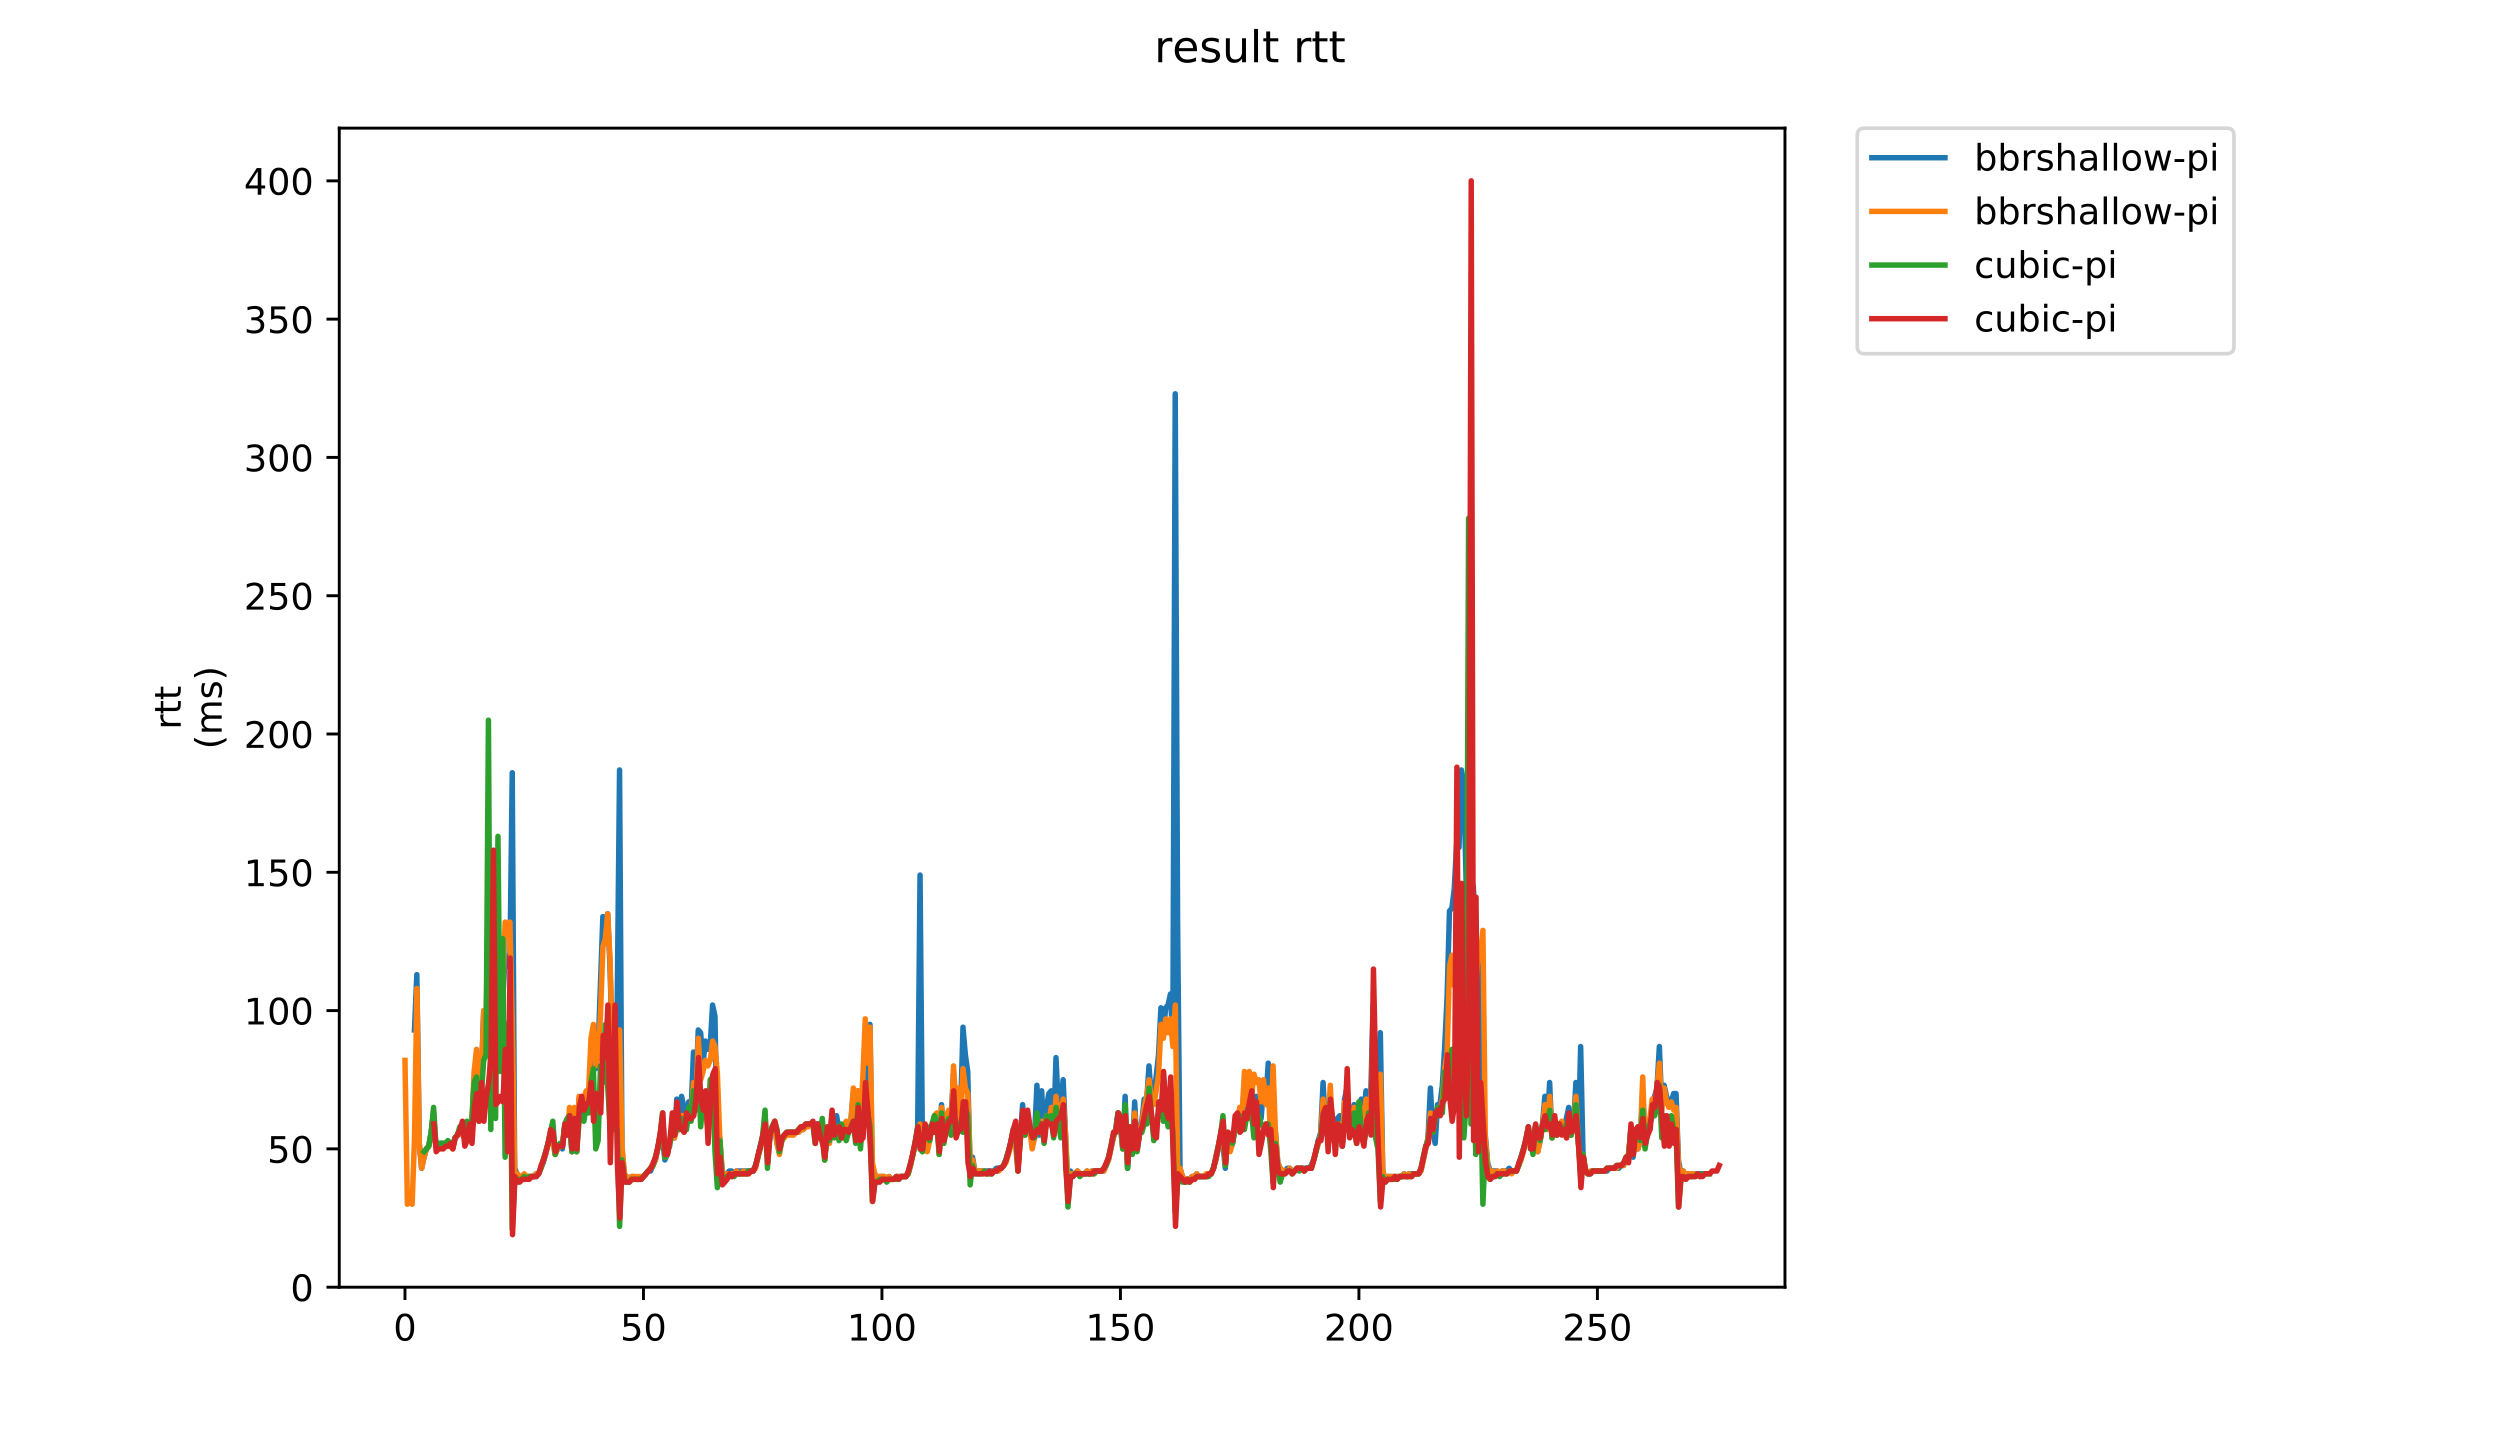 <?xml version="1.0" encoding="utf-8" standalone="no"?>
<!DOCTYPE svg PUBLIC "-//W3C//DTD SVG 1.1//EN"
  "http://www.w3.org/Graphics/SVG/1.1/DTD/svg11.dtd">
<!-- Created with matplotlib (https://matplotlib.org/) -->
<svg height="396pt" version="1.1" viewBox="0 0 684 396" width="684pt" xmlns="http://www.w3.org/2000/svg" xmlns:xlink="http://www.w3.org/1999/xlink">
 <defs>
  <style type="text/css">
*{stroke-linecap:butt;stroke-linejoin:round;}
  </style>
 </defs>
 <g id="figure_1">
  <g id="patch_1">
   <path d="M 0 396 
L 684 396 
L 684 0 
L 0 0 
z
" style="fill:#ffffff;"/>
  </g>
  <g id="axes_1">
   <g id="patch_2">
    <path d="M 92.824 352.174 
L 488.365 352.174 
L 488.365 35.062 
L 92.824 35.062 
z
" style="fill:#ffffff;"/>
   </g>
   <g id="matplotlib.axis_1">
    <g id="xtick_1">
     <g id="line2d_1">
      <defs>
       <path d="M 0 0 
L 0 3.5 
" id="m6cfe38b7fd" style="stroke:#000000;stroke-width:0.8;"/>
      </defs>
      <g>
       <use style="stroke:#000000;stroke-width:0.8;" x="110.802" xlink:href="#m6cfe38b7fd" y="352.174"/>
      </g>
     </g>
     <g id="text_1">
      <!-- 0 -->
      <defs>
       <path d="M 31.781 66.406 
Q 24.172 66.406 20.328 58.906 
Q 16.5 51.422 16.5 36.375 
Q 16.5 21.391 20.328 13.891 
Q 24.172 6.391 31.781 6.391 
Q 39.453 6.391 43.281 13.891 
Q 47.125 21.391 47.125 36.375 
Q 47.125 51.422 43.281 58.906 
Q 39.453 66.406 31.781 66.406 
z
M 31.781 74.219 
Q 44.047 74.219 50.516 64.516 
Q 56.984 54.828 56.984 36.375 
Q 56.984 17.969 50.516 8.266 
Q 44.047 -1.422 31.781 -1.422 
Q 19.531 -1.422 13.062 8.266 
Q 6.594 17.969 6.594 36.375 
Q 6.594 54.828 13.062 64.516 
Q 19.531 74.219 31.781 74.219 
z
" id="DejaVuSans-48"/>
      </defs>
      <g transform="translate(107.621 366.773)scale(0.1 -0.1)">
       <use xlink:href="#DejaVuSans-48"/>
      </g>
     </g>
    </g>
    <g id="xtick_2">
     <g id="line2d_2">
      <g>
       <use style="stroke:#000000;stroke-width:0.8;" x="176.051" xlink:href="#m6cfe38b7fd" y="352.174"/>
      </g>
     </g>
     <g id="text_2">
      <!-- 50 -->
      <defs>
       <path d="M 10.797 72.906 
L 49.516 72.906 
L 49.516 64.594 
L 19.828 64.594 
L 19.828 46.734 
Q 21.969 47.469 24.109 47.828 
Q 26.266 48.188 28.422 48.188 
Q 40.625 48.188 47.75 41.5 
Q 54.891 34.812 54.891 23.391 
Q 54.891 11.625 47.562 5.094 
Q 40.234 -1.422 26.906 -1.422 
Q 22.312 -1.422 17.547 -0.641 
Q 12.797 0.141 7.719 1.703 
L 7.719 11.625 
Q 12.109 9.234 16.797 8.062 
Q 21.484 6.891 26.703 6.891 
Q 35.156 6.891 40.078 11.328 
Q 45.016 15.766 45.016 23.391 
Q 45.016 31 40.078 35.438 
Q 35.156 39.891 26.703 39.891 
Q 22.75 39.891 18.812 39.016 
Q 14.891 38.141 10.797 36.281 
z
" id="DejaVuSans-53"/>
      </defs>
      <g transform="translate(169.688 366.773)scale(0.1 -0.1)">
       <use xlink:href="#DejaVuSans-53"/>
       <use x="63.623" xlink:href="#DejaVuSans-48"/>
      </g>
     </g>
    </g>
    <g id="xtick_3">
     <g id="line2d_3">
      <g>
       <use style="stroke:#000000;stroke-width:0.8;" x="241.3" xlink:href="#m6cfe38b7fd" y="352.174"/>
      </g>
     </g>
     <g id="text_3">
      <!-- 100 -->
      <defs>
       <path d="M 12.406 8.297 
L 28.516 8.297 
L 28.516 63.922 
L 10.984 60.406 
L 10.984 69.391 
L 28.422 72.906 
L 38.281 72.906 
L 38.281 8.297 
L 54.391 8.297 
L 54.391 0 
L 12.406 0 
z
" id="DejaVuSans-49"/>
      </defs>
      <g transform="translate(231.756 366.773)scale(0.1 -0.1)">
       <use xlink:href="#DejaVuSans-49"/>
       <use x="63.623" xlink:href="#DejaVuSans-48"/>
       <use x="127.246" xlink:href="#DejaVuSans-48"/>
      </g>
     </g>
    </g>
    <g id="xtick_4">
     <g id="line2d_4">
      <g>
       <use style="stroke:#000000;stroke-width:0.8;" x="306.549" xlink:href="#m6cfe38b7fd" y="352.174"/>
      </g>
     </g>
     <g id="text_4">
      <!-- 150 -->
      <g transform="translate(297.006 366.773)scale(0.1 -0.1)">
       <use xlink:href="#DejaVuSans-49"/>
       <use x="63.623" xlink:href="#DejaVuSans-53"/>
       <use x="127.246" xlink:href="#DejaVuSans-48"/>
      </g>
     </g>
    </g>
    <g id="xtick_5">
     <g id="line2d_5">
      <g>
       <use style="stroke:#000000;stroke-width:0.8;" x="371.799" xlink:href="#m6cfe38b7fd" y="352.174"/>
      </g>
     </g>
     <g id="text_5">
      <!-- 200 -->
      <defs>
       <path d="M 19.188 8.297 
L 53.609 8.297 
L 53.609 0 
L 7.328 0 
L 7.328 8.297 
Q 12.938 14.109 22.625 23.891 
Q 32.328 33.688 34.812 36.531 
Q 39.547 41.844 41.422 45.531 
Q 43.312 49.219 43.312 52.781 
Q 43.312 58.594 39.234 62.25 
Q 35.156 65.922 28.609 65.922 
Q 23.969 65.922 18.812 64.312 
Q 13.672 62.703 7.812 59.422 
L 7.812 69.391 
Q 13.766 71.781 18.938 73 
Q 24.125 74.219 28.422 74.219 
Q 39.75 74.219 46.484 68.547 
Q 53.219 62.891 53.219 53.422 
Q 53.219 48.922 51.531 44.891 
Q 49.859 40.875 45.406 35.406 
Q 44.188 33.984 37.641 27.219 
Q 31.109 20.453 19.188 8.297 
z
" id="DejaVuSans-50"/>
      </defs>
      <g transform="translate(362.255 366.773)scale(0.1 -0.1)">
       <use xlink:href="#DejaVuSans-50"/>
       <use x="63.623" xlink:href="#DejaVuSans-48"/>
       <use x="127.246" xlink:href="#DejaVuSans-48"/>
      </g>
     </g>
    </g>
    <g id="xtick_6">
     <g id="line2d_6">
      <g>
       <use style="stroke:#000000;stroke-width:0.8;" x="437.048" xlink:href="#m6cfe38b7fd" y="352.174"/>
      </g>
     </g>
     <g id="text_6">
      <!-- 250 -->
      <g transform="translate(427.504 366.773)scale(0.1 -0.1)">
       <use xlink:href="#DejaVuSans-50"/>
       <use x="63.623" xlink:href="#DejaVuSans-53"/>
       <use x="127.246" xlink:href="#DejaVuSans-48"/>
      </g>
     </g>
    </g>
   </g>
   <g id="matplotlib.axis_2">
    <g id="ytick_1">
     <g id="line2d_7">
      <defs>
       <path d="M 0 0 
L -3.5 0 
" id="mfff3a99b67" style="stroke:#000000;stroke-width:0.8;"/>
      </defs>
      <g>
       <use style="stroke:#000000;stroke-width:0.8;" x="92.824" xlink:href="#mfff3a99b67" y="352.174"/>
      </g>
     </g>
     <g id="text_7">
      <!-- 0 -->
      <g transform="translate(79.461 355.973)scale(0.1 -0.1)">
       <use xlink:href="#DejaVuSans-48"/>
      </g>
     </g>
    </g>
    <g id="ytick_2">
     <g id="line2d_8">
      <g>
       <use style="stroke:#000000;stroke-width:0.8;" x="92.824" xlink:href="#mfff3a99b67" y="314.337"/>
      </g>
     </g>
     <g id="text_8">
      <!-- 50 -->
      <g transform="translate(73.099 318.136)scale(0.1 -0.1)">
       <use xlink:href="#DejaVuSans-53"/>
       <use x="63.623" xlink:href="#DejaVuSans-48"/>
      </g>
     </g>
    </g>
    <g id="ytick_3">
     <g id="line2d_9">
      <g>
       <use style="stroke:#000000;stroke-width:0.8;" x="92.824" xlink:href="#mfff3a99b67" y="276.5"/>
      </g>
     </g>
     <g id="text_9">
      <!-- 100 -->
      <g transform="translate(66.736 280.299)scale(0.1 -0.1)">
       <use xlink:href="#DejaVuSans-49"/>
       <use x="63.623" xlink:href="#DejaVuSans-48"/>
       <use x="127.246" xlink:href="#DejaVuSans-48"/>
      </g>
     </g>
    </g>
    <g id="ytick_4">
     <g id="line2d_10">
      <g>
       <use style="stroke:#000000;stroke-width:0.8;" x="92.824" xlink:href="#mfff3a99b67" y="238.663"/>
      </g>
     </g>
     <g id="text_10">
      <!-- 150 -->
      <g transform="translate(66.736 242.462)scale(0.1 -0.1)">
       <use xlink:href="#DejaVuSans-49"/>
       <use x="63.623" xlink:href="#DejaVuSans-53"/>
       <use x="127.246" xlink:href="#DejaVuSans-48"/>
      </g>
     </g>
    </g>
    <g id="ytick_5">
     <g id="line2d_11">
      <g>
       <use style="stroke:#000000;stroke-width:0.8;" x="92.824" xlink:href="#mfff3a99b67" y="200.826"/>
      </g>
     </g>
     <g id="text_11">
      <!-- 200 -->
      <g transform="translate(66.736 204.625)scale(0.1 -0.1)">
       <use xlink:href="#DejaVuSans-50"/>
       <use x="63.623" xlink:href="#DejaVuSans-48"/>
       <use x="127.246" xlink:href="#DejaVuSans-48"/>
      </g>
     </g>
    </g>
    <g id="ytick_6">
     <g id="line2d_12">
      <g>
       <use style="stroke:#000000;stroke-width:0.8;" x="92.824" xlink:href="#mfff3a99b67" y="162.989"/>
      </g>
     </g>
     <g id="text_12">
      <!-- 250 -->
      <g transform="translate(66.736 166.789)scale(0.1 -0.1)">
       <use xlink:href="#DejaVuSans-50"/>
       <use x="63.623" xlink:href="#DejaVuSans-53"/>
       <use x="127.246" xlink:href="#DejaVuSans-48"/>
      </g>
     </g>
    </g>
    <g id="ytick_7">
     <g id="line2d_13">
      <g>
       <use style="stroke:#000000;stroke-width:0.8;" x="92.824" xlink:href="#mfff3a99b67" y="125.152"/>
      </g>
     </g>
     <g id="text_13">
      <!-- 300 -->
      <defs>
       <path d="M 40.578 39.312 
Q 47.656 37.797 51.625 33 
Q 55.609 28.219 55.609 21.188 
Q 55.609 10.406 48.188 4.484 
Q 40.766 -1.422 27.094 -1.422 
Q 22.516 -1.422 17.656 -0.516 
Q 12.797 0.391 7.625 2.203 
L 7.625 11.719 
Q 11.719 9.328 16.594 8.109 
Q 21.484 6.891 26.812 6.891 
Q 36.078 6.891 40.938 10.547 
Q 45.797 14.203 45.797 21.188 
Q 45.797 27.641 41.281 31.266 
Q 36.766 34.906 28.719 34.906 
L 20.219 34.906 
L 20.219 43.016 
L 29.109 43.016 
Q 36.375 43.016 40.234 45.922 
Q 44.094 48.828 44.094 54.297 
Q 44.094 59.906 40.109 62.906 
Q 36.141 65.922 28.719 65.922 
Q 24.656 65.922 20.016 65.031 
Q 15.375 64.156 9.812 62.312 
L 9.812 71.094 
Q 15.438 72.656 20.344 73.438 
Q 25.25 74.219 29.594 74.219 
Q 40.828 74.219 47.359 69.109 
Q 53.906 64.016 53.906 55.328 
Q 53.906 49.266 50.438 45.094 
Q 46.969 40.922 40.578 39.312 
z
" id="DejaVuSans-51"/>
      </defs>
      <g transform="translate(66.736 128.952)scale(0.1 -0.1)">
       <use xlink:href="#DejaVuSans-51"/>
       <use x="63.623" xlink:href="#DejaVuSans-48"/>
       <use x="127.246" xlink:href="#DejaVuSans-48"/>
      </g>
     </g>
    </g>
    <g id="ytick_8">
     <g id="line2d_14">
      <g>
       <use style="stroke:#000000;stroke-width:0.8;" x="92.824" xlink:href="#mfff3a99b67" y="87.315"/>
      </g>
     </g>
     <g id="text_14">
      <!-- 350 -->
      <g transform="translate(66.736 91.115)scale(0.1 -0.1)">
       <use xlink:href="#DejaVuSans-51"/>
       <use x="63.623" xlink:href="#DejaVuSans-53"/>
       <use x="127.246" xlink:href="#DejaVuSans-48"/>
      </g>
     </g>
    </g>
    <g id="ytick_9">
     <g id="line2d_15">
      <g>
       <use style="stroke:#000000;stroke-width:0.8;" x="92.824" xlink:href="#mfff3a99b67" y="49.478"/>
      </g>
     </g>
     <g id="text_15">
      <!-- 400 -->
      <defs>
       <path d="M 37.797 64.312 
L 12.891 25.391 
L 37.797 25.391 
z
M 35.203 72.906 
L 47.609 72.906 
L 47.609 25.391 
L 58.016 25.391 
L 58.016 17.188 
L 47.609 17.188 
L 47.609 0 
L 37.797 0 
L 37.797 17.188 
L 4.891 17.188 
L 4.891 26.703 
z
" id="DejaVuSans-52"/>
      </defs>
      <g transform="translate(66.736 53.278)scale(0.1 -0.1)">
       <use xlink:href="#DejaVuSans-52"/>
       <use x="63.623" xlink:href="#DejaVuSans-48"/>
       <use x="127.246" xlink:href="#DejaVuSans-48"/>
      </g>
     </g>
    </g>
    <g id="text_16">
     <!-- rtt -->
     <defs>
      <path d="M 41.109 46.297 
Q 39.594 47.172 37.812 47.578 
Q 36.031 48 33.891 48 
Q 26.266 48 22.188 43.047 
Q 18.109 38.094 18.109 28.812 
L 18.109 0 
L 9.078 0 
L 9.078 54.688 
L 18.109 54.688 
L 18.109 46.188 
Q 20.953 51.172 25.484 53.578 
Q 30.031 56 36.531 56 
Q 37.453 56 38.578 55.875 
Q 39.703 55.766 41.062 55.516 
z
" id="DejaVuSans-114"/>
      <path d="M 18.312 70.219 
L 18.312 54.688 
L 36.812 54.688 
L 36.812 47.703 
L 18.312 47.703 
L 18.312 18.016 
Q 18.312 11.328 20.141 9.422 
Q 21.969 7.516 27.594 7.516 
L 36.812 7.516 
L 36.812 0 
L 27.594 0 
Q 17.188 0 13.234 3.875 
Q 9.281 7.766 9.281 18.016 
L 9.281 47.703 
L 2.688 47.703 
L 2.688 54.688 
L 9.281 54.688 
L 9.281 70.219 
z
" id="DejaVuSans-116"/>
     </defs>
     <g transform="translate(49.459 199.594)rotate(-90)scale(0.1 -0.1)">
      <use xlink:href="#DejaVuSans-114"/>
      <use x="41.113" xlink:href="#DejaVuSans-116"/>
      <use x="80.322" xlink:href="#DejaVuSans-116"/>
     </g>
     <!-- (ms) -->
     <defs>
      <path d="M 31 75.875 
Q 24.469 64.656 21.281 53.656 
Q 18.109 42.672 18.109 31.391 
Q 18.109 20.125 21.312 9.062 
Q 24.516 -2 31 -13.188 
L 23.188 -13.188 
Q 15.875 -1.703 12.234 9.375 
Q 8.594 20.453 8.594 31.391 
Q 8.594 42.281 12.203 53.312 
Q 15.828 64.359 23.188 75.875 
z
" id="DejaVuSans-40"/>
      <path d="M 52 44.188 
Q 55.375 50.25 60.062 53.125 
Q 64.75 56 71.094 56 
Q 79.641 56 84.281 50.016 
Q 88.922 44.047 88.922 33.016 
L 88.922 0 
L 79.891 0 
L 79.891 32.719 
Q 79.891 40.578 77.094 44.375 
Q 74.312 48.188 68.609 48.188 
Q 61.625 48.188 57.562 43.547 
Q 53.516 38.922 53.516 30.906 
L 53.516 0 
L 44.484 0 
L 44.484 32.719 
Q 44.484 40.625 41.703 44.406 
Q 38.922 48.188 33.109 48.188 
Q 26.219 48.188 22.156 43.531 
Q 18.109 38.875 18.109 30.906 
L 18.109 0 
L 9.078 0 
L 9.078 54.688 
L 18.109 54.688 
L 18.109 46.188 
Q 21.188 51.219 25.484 53.609 
Q 29.781 56 35.688 56 
Q 41.656 56 45.828 52.969 
Q 50 49.953 52 44.188 
z
" id="DejaVuSans-109"/>
      <path d="M 44.281 53.078 
L 44.281 44.578 
Q 40.484 46.531 36.375 47.5 
Q 32.281 48.484 27.875 48.484 
Q 21.188 48.484 17.844 46.438 
Q 14.5 44.391 14.5 40.281 
Q 14.5 37.156 16.891 35.375 
Q 19.281 33.594 26.516 31.984 
L 29.594 31.297 
Q 39.156 29.25 43.188 25.516 
Q 47.219 21.781 47.219 15.094 
Q 47.219 7.469 41.188 3.016 
Q 35.156 -1.422 24.609 -1.422 
Q 20.219 -1.422 15.453 -0.562 
Q 10.688 0.297 5.422 2 
L 5.422 11.281 
Q 10.406 8.688 15.234 7.391 
Q 20.062 6.109 24.812 6.109 
Q 31.156 6.109 34.562 8.281 
Q 37.984 10.453 37.984 14.406 
Q 37.984 18.062 35.516 20.016 
Q 33.062 21.969 24.703 23.781 
L 21.578 24.516 
Q 13.234 26.266 9.516 29.906 
Q 5.812 33.547 5.812 39.891 
Q 5.812 47.609 11.281 51.797 
Q 16.75 56 26.812 56 
Q 31.781 56 36.172 55.266 
Q 40.578 54.547 44.281 53.078 
z
" id="DejaVuSans-115"/>
      <path d="M 8.016 75.875 
L 15.828 75.875 
Q 23.141 64.359 26.781 53.312 
Q 30.422 42.281 30.422 31.391 
Q 30.422 20.453 26.781 9.375 
Q 23.141 -1.703 15.828 -13.188 
L 8.016 -13.188 
Q 14.5 -2 17.703 9.062 
Q 20.906 20.125 20.906 31.391 
Q 20.906 42.672 17.703 53.656 
Q 14.5 64.656 8.016 75.875 
z
" id="DejaVuSans-41"/>
     </defs>
     <g transform="translate(60.657 204.995)rotate(-90)scale(0.1 -0.1)">
      <use xlink:href="#DejaVuSans-40"/>
      <use x="39.014" xlink:href="#DejaVuSans-109"/>
      <use x="136.426" xlink:href="#DejaVuSans-115"/>
      <use x="188.525" xlink:href="#DejaVuSans-41"/>
     </g>
    </g>
   </g>
   <g id="line2d_16">
    <path clip-path="url(#pb9eca892ee)" d="M 113.396 281.797 
L 114.049 266.663 
L 114.701 312.824 
L 115.354 319.634 
L 116.006 316.607 
L 116.659 314.337 
L 117.311 313.58 
L 117.964 309.797 
L 118.616 304.5 
L 119.268 313.58 
L 119.921 313.58 
L 120.573 312.824 
L 123.183 312.824 
L 123.836 313.58 
L 124.488 311.31 
L 125.141 310.553 
L 125.793 309.04 
L 126.446 309.797 
L 127.098 311.31 
L 127.751 308.283 
L 128.403 311.31 
L 129.056 309.04 
L 129.708 296.175 
L 130.361 288.608 
L 131.013 301.473 
L 131.666 295.419 
L 132.318 277.257 
L 132.971 287.095 
L 133.623 253.798 
L 134.276 248.501 
L 134.928 259.852 
L 135.581 257.582 
L 136.233 267.419 
L 136.886 264.392 
L 137.538 274.23 
L 138.191 261.365 
L 138.843 264.392 
L 139.496 264.392 
L 140.148 211.421 
L 140.801 319.634 
L 141.453 321.148 
L 142.106 321.905 
L 146.021 321.905 
L 146.673 321.148 
L 147.326 321.148 
L 148.631 318.121 
L 149.283 315.851 
L 149.936 312.824 
L 150.588 310.553 
L 151.241 310.553 
L 151.893 315.851 
L 152.546 314.337 
L 153.198 313.58 
L 153.851 314.337 
L 154.503 308.283 
L 155.156 310.553 
L 155.808 306.77 
L 156.461 315.094 
L 157.113 306.77 
L 157.766 315.094 
L 158.418 300.716 
L 159.071 304.5 
L 159.723 302.986 
L 160.375 303.743 
L 161.028 302.229 
L 161.68 291.635 
L 162.333 286.338 
L 162.985 292.392 
L 163.638 287.095 
L 164.943 250.771 
L 165.595 256.825 
L 166.248 250.014 
L 166.9 264.392 
L 167.553 288.608 
L 168.205 284.068 
L 168.858 275.743 
L 169.51 210.664 
L 170.163 314.337 
L 170.815 321.148 
L 171.468 322.661 
L 172.12 322.661 
L 172.773 321.905 
L 173.425 321.905 
L 174.078 322.661 
L 175.383 322.661 
L 177.34 320.391 
L 177.993 320.391 
L 179.298 317.364 
L 180.603 311.31 
L 181.255 311.31 
L 181.908 317.364 
L 182.56 315.851 
L 183.213 312.067 
L 183.865 309.797 
L 184.518 311.31 
L 185.17 300.716 
L 185.823 309.04 
L 186.475 299.959 
L 187.128 302.986 
L 187.78 309.04 
L 188.433 301.473 
L 189.085 303.743 
L 189.738 287.851 
L 190.39 298.446 
L 191.043 281.797 
L 191.695 282.554 
L 192.348 290.878 
L 193 284.824 
L 193.653 287.095 
L 194.305 286.338 
L 194.958 274.987 
L 195.61 278.014 
L 196.263 314.337 
L 196.915 311.31 
L 197.568 320.391 
L 198.22 321.905 
L 199.525 320.391 
L 200.177 320.391 
L 200.83 321.148 
L 201.482 320.391 
L 206.05 320.391 
L 206.702 318.878 
L 207.355 316.607 
L 208.007 313.58 
L 208.66 311.31 
L 209.312 308.283 
L 209.965 315.851 
L 210.617 310.553 
L 211.27 308.283 
L 211.922 307.527 
L 212.575 312.824 
L 213.227 315.094 
L 213.88 312.067 
L 214.532 310.553 
L 215.185 310.553 
L 215.837 309.797 
L 218.447 309.797 
L 219.1 309.04 
L 219.752 309.04 
L 221.057 307.527 
L 222.362 307.527 
L 223.015 308.283 
L 223.667 307.527 
L 224.32 311.31 
L 224.972 306.77 
L 225.625 317.364 
L 226.277 309.797 
L 226.93 312.067 
L 227.582 307.527 
L 228.235 306.77 
L 228.887 305.256 
L 229.54 309.04 
L 230.192 311.31 
L 230.845 309.04 
L 231.497 307.527 
L 232.15 309.797 
L 232.802 306.77 
L 233.455 299.202 
L 234.107 307.527 
L 234.76 298.446 
L 235.412 308.283 
L 236.065 298.446 
L 236.717 293.905 
L 237.37 296.175 
L 238.022 280.284 
L 238.675 325.688 
L 239.327 321.148 
L 239.98 322.661 
L 240.632 321.905 
L 241.937 321.905 
L 242.589 322.661 
L 243.242 321.905 
L 243.894 322.661 
L 244.547 322.661 
L 245.199 321.905 
L 247.809 321.905 
L 248.462 321.148 
L 249.114 318.878 
L 250.419 312.824 
L 251.072 309.04 
L 251.724 239.42 
L 252.377 313.58 
L 253.029 308.283 
L 253.682 310.553 
L 254.334 312.067 
L 254.987 308.283 
L 255.639 309.04 
L 256.292 305.256 
L 256.944 315.094 
L 257.597 302.229 
L 258.249 312.067 
L 258.902 306.77 
L 259.554 305.256 
L 260.207 306.77 
L 260.859 293.905 
L 261.512 303.743 
L 262.164 301.473 
L 262.817 304.5 
L 263.469 281.041 
L 264.122 288.608 
L 264.774 293.148 
L 265.427 321.905 
L 266.079 316.607 
L 266.732 320.391 
L 271.952 320.391 
L 272.604 319.634 
L 273.909 319.634 
L 274.562 318.878 
L 275.214 317.364 
L 276.519 312.824 
L 277.172 309.797 
L 277.824 312.067 
L 278.477 318.878 
L 279.129 312.067 
L 279.782 302.229 
L 280.434 310.553 
L 281.086 308.283 
L 281.739 309.04 
L 282.391 309.04 
L 283.044 311.31 
L 283.696 296.932 
L 284.349 310.553 
L 285.001 298.446 
L 285.654 312.067 
L 286.306 302.986 
L 286.959 299.202 
L 287.611 298.446 
L 288.264 310.553 
L 288.916 289.365 
L 289.569 302.986 
L 290.221 302.986 
L 290.874 295.419 
L 292.179 325.688 
L 292.831 320.391 
L 293.484 321.148 
L 294.136 321.148 
L 294.789 320.391 
L 295.441 321.148 
L 296.746 321.148 
L 297.399 320.391 
L 298.051 321.148 
L 298.704 320.391 
L 301.966 320.391 
L 303.271 317.364 
L 304.576 311.31 
L 305.229 309.04 
L 305.881 304.5 
L 306.534 308.283 
L 307.186 314.337 
L 307.839 299.959 
L 308.491 319.634 
L 309.144 309.04 
L 309.796 315.094 
L 310.449 301.473 
L 311.101 314.337 
L 311.754 309.797 
L 312.406 306.77 
L 313.059 300.716 
L 313.711 301.473 
L 314.364 291.635 
L 315.016 300.716 
L 315.669 299.202 
L 316.321 294.662 
L 316.974 288.608 
L 317.626 275.743 
L 318.279 282.554 
L 318.931 275.743 
L 319.584 274.987 
L 320.236 271.96 
L 320.889 285.581 
L 321.541 107.747 
L 322.193 253.041 
L 322.846 319.634 
L 323.498 321.905 
L 324.151 322.661 
L 325.456 322.661 
L 326.108 321.905 
L 326.761 321.905 
L 327.413 321.148 
L 328.066 321.905 
L 330.023 321.905 
L 330.676 321.148 
L 331.328 321.148 
L 331.981 319.634 
L 332.633 317.364 
L 333.938 311.31 
L 334.591 312.824 
L 335.243 319.634 
L 335.896 310.553 
L 336.548 314.337 
L 337.201 312.824 
L 337.853 309.04 
L 338.506 308.283 
L 339.158 304.5 
L 339.811 306.013 
L 340.463 296.932 
L 341.116 305.256 
L 341.768 298.446 
L 342.421 302.229 
L 343.073 301.473 
L 343.726 299.959 
L 344.378 300.716 
L 345.031 306.013 
L 345.683 297.689 
L 346.336 301.473 
L 346.988 290.878 
L 347.641 311.31 
L 348.293 314.337 
L 348.946 309.797 
L 349.598 318.121 
L 350.251 319.634 
L 350.903 320.391 
L 351.556 320.391 
L 352.208 319.634 
L 352.861 319.634 
L 353.513 320.391 
L 354.166 320.391 
L 354.818 319.634 
L 358.081 319.634 
L 358.733 318.878 
L 359.386 317.364 
L 360.038 315.094 
L 360.691 312.067 
L 361.343 309.797 
L 361.995 296.175 
L 362.648 309.04 
L 363.3 311.31 
L 363.953 300.716 
L 364.605 308.283 
L 365.258 309.04 
L 365.91 306.013 
L 366.563 305.256 
L 367.215 313.58 
L 367.868 300.716 
L 368.52 297.689 
L 369.173 308.283 
L 370.478 302.229 
L 371.13 306.013 
L 371.783 302.986 
L 372.435 300.716 
L 373.088 305.256 
L 373.74 298.446 
L 374.393 302.986 
L 375.045 299.202 
L 375.698 274.987 
L 376.35 292.392 
L 377.003 300.716 
L 377.655 282.554 
L 378.308 320.391 
L 378.96 322.661 
L 379.613 321.905 
L 383.528 321.905 
L 384.18 321.148 
L 384.833 321.905 
L 385.485 321.148 
L 388.095 321.148 
L 388.748 320.391 
L 390.705 311.31 
L 391.358 297.689 
L 392.01 309.797 
L 392.663 312.824 
L 393.315 302.229 
L 393.968 302.229 
L 394.62 296.932 
L 395.273 286.338 
L 395.925 272.717 
L 396.578 249.258 
L 397.23 248.501 
L 397.883 243.204 
L 398.535 231.096 
L 399.188 231.853 
L 399.84 210.664 
L 400.493 214.448 
L 401.145 241.69 
L 401.798 259.095 
L 402.45 253.041 
L 403.102 242.447 
L 403.755 256.825 
L 404.407 259.095 
L 405.06 262.122 
L 405.712 306.77 
L 406.365 310.553 
L 407.017 318.121 
L 407.67 320.391 
L 409.627 320.391 
L 410.28 321.148 
L 410.932 320.391 
L 412.237 320.391 
L 412.89 319.634 
L 413.542 320.391 
L 414.847 320.391 
L 415.5 318.878 
L 417.457 312.067 
L 418.11 309.04 
L 418.762 314.337 
L 419.415 314.337 
L 420.067 308.283 
L 420.72 315.094 
L 421.372 312.067 
L 422.025 307.527 
L 422.677 299.959 
L 423.33 308.283 
L 423.982 296.175 
L 424.635 311.31 
L 425.287 307.527 
L 425.94 309.797 
L 426.592 307.527 
L 427.245 309.04 
L 427.897 309.797 
L 428.55 306.013 
L 429.202 302.986 
L 429.855 310.553 
L 430.507 308.283 
L 431.16 296.175 
L 431.812 312.824 
L 432.465 286.338 
L 433.117 315.851 
L 433.77 320.391 
L 434.422 321.148 
L 435.075 321.148 
L 435.727 320.391 
L 439.642 320.391 
L 440.295 319.634 
L 442.905 319.634 
L 443.557 318.878 
L 444.209 318.878 
L 444.862 317.364 
L 445.514 316.607 
L 446.167 309.797 
L 446.819 316.607 
L 447.472 309.797 
L 448.124 314.337 
L 448.777 312.067 
L 449.429 299.202 
L 450.082 313.58 
L 450.734 308.283 
L 451.387 306.77 
L 452.039 302.986 
L 452.692 299.959 
L 453.344 297.689 
L 453.997 286.338 
L 454.649 302.229 
L 455.302 296.932 
L 455.954 299.959 
L 456.607 301.473 
L 457.259 301.473 
L 457.912 299.202 
L 458.564 299.202 
L 459.217 317.364 
L 459.869 321.148 
L 460.522 320.391 
L 461.174 321.905 
L 461.827 321.148 
L 462.479 321.905 
L 463.132 321.148 
L 465.089 321.148 
L 465.089 321.148 
" style="fill:none;stroke:#1f77b4;stroke-linecap:square;stroke-width:1.5;"/>
   </g>
   <g id="line2d_17">
    <path clip-path="url(#pb9eca892ee)" d="M 110.803 290.122 
L 111.456 329.472 
L 112.108 328.715 
L 112.761 329.472 
L 113.413 311.31 
L 114.066 270.446 
L 114.718 312.824 
L 115.371 319.634 
L 116.023 316.607 
L 116.675 314.337 
L 117.328 313.58 
L 117.98 309.797 
L 118.633 305.256 
L 119.285 313.58 
L 123.2 313.58 
L 123.853 314.337 
L 124.505 311.31 
L 125.158 310.553 
L 125.81 309.04 
L 126.463 310.553 
L 127.115 308.283 
L 127.768 311.31 
L 128.42 310.553 
L 129.073 308.283 
L 129.725 293.148 
L 130.378 287.095 
L 131.03 300.716 
L 131.683 296.932 
L 132.335 276.5 
L 132.988 279.527 
L 133.64 246.231 
L 134.293 242.447 
L 134.945 241.69 
L 135.598 243.204 
L 136.25 260.609 
L 136.903 262.122 
L 137.555 271.203 
L 138.208 252.285 
L 138.86 253.041 
L 139.513 252.285 
L 140.165 279.527 
L 140.818 321.148 
L 141.47 321.148 
L 142.123 321.905 
L 142.775 321.905 
L 143.428 321.148 
L 144.08 321.905 
L 146.038 321.905 
L 146.69 321.148 
L 147.343 321.148 
L 147.995 319.634 
L 148.648 317.364 
L 149.3 315.851 
L 150.605 309.797 
L 151.91 315.851 
L 152.563 314.337 
L 153.215 313.58 
L 153.868 313.58 
L 154.52 308.283 
L 155.173 310.553 
L 155.825 302.986 
L 156.477 315.094 
L 157.13 302.986 
L 157.782 315.094 
L 158.435 299.959 
L 159.087 302.229 
L 159.74 300.716 
L 160.392 298.446 
L 161.045 298.446 
L 161.697 284.068 
L 162.35 280.284 
L 163.002 291.635 
L 163.655 288.608 
L 164.307 277.257 
L 164.96 259.095 
L 165.612 256.825 
L 166.265 250.014 
L 166.917 262.879 
L 167.57 287.095 
L 168.222 288.608 
L 168.875 286.338 
L 169.527 281.797 
L 170.18 313.58 
L 170.832 321.148 
L 172.137 322.661 
L 172.79 321.905 
L 176.052 321.905 
L 178.662 318.878 
L 179.315 317.364 
L 179.967 314.337 
L 181.272 306.77 
L 181.925 316.607 
L 182.577 315.851 
L 183.23 312.067 
L 183.882 309.04 
L 184.535 311.31 
L 185.187 309.04 
L 185.84 309.04 
L 186.492 305.256 
L 187.145 305.256 
L 187.797 308.283 
L 188.45 303.743 
L 189.102 305.256 
L 189.755 296.175 
L 190.407 301.473 
L 191.06 284.068 
L 191.712 295.419 
L 192.365 293.148 
L 193.017 290.122 
L 193.67 291.635 
L 194.322 290.122 
L 194.975 284.824 
L 195.627 286.338 
L 196.28 293.905 
L 196.932 311.31 
L 197.584 320.391 
L 198.237 321.905 
L 198.889 321.148 
L 200.847 321.148 
L 201.499 320.391 
L 202.152 321.148 
L 202.804 321.148 
L 203.457 320.391 
L 204.109 321.148 
L 204.762 321.148 
L 205.414 320.391 
L 206.067 320.391 
L 206.719 319.634 
L 207.372 316.607 
L 208.024 314.337 
L 208.677 311.31 
L 209.329 305.256 
L 209.982 316.607 
L 210.634 311.31 
L 211.287 309.04 
L 211.939 307.527 
L 212.592 312.824 
L 213.244 315.851 
L 213.897 312.067 
L 215.202 310.553 
L 217.159 310.553 
L 217.812 309.797 
L 218.464 309.797 
L 219.117 309.04 
L 219.769 309.04 
L 220.422 308.283 
L 221.074 308.283 
L 221.727 307.527 
L 222.379 307.527 
L 223.032 309.797 
L 224.337 311.31 
L 224.989 308.283 
L 225.642 317.364 
L 226.294 309.797 
L 226.947 312.824 
L 227.599 306.013 
L 228.252 308.283 
L 228.904 308.283 
L 229.557 309.04 
L 230.209 311.31 
L 230.862 308.283 
L 231.514 306.77 
L 232.167 309.04 
L 232.819 306.77 
L 233.472 297.689 
L 234.124 307.527 
L 234.777 298.446 
L 235.429 307.527 
L 236.082 294.662 
L 236.734 278.77 
L 237.387 290.878 
L 238.039 281.041 
L 238.691 318.121 
L 239.344 321.148 
L 239.996 322.661 
L 240.649 321.905 
L 241.954 321.905 
L 242.606 322.661 
L 243.259 321.905 
L 243.911 322.661 
L 244.564 322.661 
L 245.216 321.905 
L 247.826 321.905 
L 248.479 321.148 
L 249.131 318.878 
L 250.436 312.824 
L 251.089 309.04 
L 251.741 307.527 
L 252.394 315.094 
L 253.046 308.283 
L 253.699 315.094 
L 254.351 312.067 
L 255.004 308.283 
L 255.656 305.256 
L 256.309 304.5 
L 256.961 315.851 
L 257.614 302.986 
L 258.266 312.067 
L 258.919 305.256 
L 259.571 303.743 
L 260.224 310.553 
L 260.876 291.635 
L 261.529 301.473 
L 262.181 297.689 
L 262.834 307.527 
L 263.486 292.392 
L 264.139 297.689 
L 264.791 299.202 
L 265.444 317.364 
L 266.096 317.364 
L 266.749 320.391 
L 269.359 320.391 
L 270.011 321.148 
L 271.316 321.148 
L 271.969 320.391 
L 273.274 320.391 
L 275.231 318.121 
L 276.536 313.58 
L 277.189 310.553 
L 277.841 312.824 
L 278.493 320.391 
L 279.146 312.067 
L 279.798 308.283 
L 280.451 310.553 
L 281.103 308.283 
L 281.756 309.04 
L 282.408 314.337 
L 283.061 311.31 
L 283.713 305.256 
L 284.366 309.797 
L 285.018 306.77 
L 285.671 312.067 
L 286.323 305.256 
L 286.976 306.77 
L 287.628 302.986 
L 288.281 309.797 
L 288.933 299.959 
L 289.586 306.013 
L 290.238 304.5 
L 290.891 300.716 
L 291.543 310.553 
L 292.196 324.175 
L 292.848 321.148 
L 294.153 321.148 
L 294.806 320.391 
L 295.458 321.148 
L 296.763 321.148 
L 297.416 320.391 
L 298.068 321.148 
L 298.721 320.391 
L 299.373 321.148 
L 300.026 320.391 
L 301.983 320.391 
L 303.288 317.364 
L 304.593 311.31 
L 305.898 306.77 
L 306.551 307.527 
L 307.203 314.337 
L 307.856 306.013 
L 308.508 318.878 
L 309.161 308.283 
L 309.813 315.094 
L 310.466 304.5 
L 311.118 314.337 
L 311.771 310.553 
L 312.423 307.527 
L 313.076 302.986 
L 313.728 299.959 
L 314.381 295.419 
L 315.033 301.473 
L 315.686 302.229 
L 316.338 298.446 
L 316.991 293.905 
L 317.643 280.284 
L 318.296 284.068 
L 318.948 278.77 
L 319.6 282.554 
L 320.253 278.77 
L 320.905 286.338 
L 321.558 274.987 
L 322.21 320.391 
L 322.863 319.634 
L 323.515 321.905 
L 324.168 322.661 
L 325.473 322.661 
L 326.125 321.905 
L 326.778 321.905 
L 327.43 321.148 
L 328.083 321.905 
L 329.388 321.905 
L 330.04 321.148 
L 331.345 321.148 
L 331.998 319.634 
L 332.65 317.364 
L 333.303 314.337 
L 333.955 310.553 
L 334.608 309.04 
L 335.26 318.878 
L 335.913 310.553 
L 336.565 315.094 
L 337.218 312.824 
L 337.87 309.04 
L 338.523 308.283 
L 339.175 302.986 
L 339.828 305.256 
L 340.48 293.148 
L 341.133 302.229 
L 341.785 293.148 
L 342.438 299.959 
L 343.09 293.905 
L 343.743 296.175 
L 344.395 295.419 
L 345.048 301.473 
L 345.7 295.419 
L 346.353 302.229 
L 347.005 297.689 
L 347.658 311.31 
L 348.31 291.635 
L 348.963 309.797 
L 349.615 318.121 
L 350.268 319.634 
L 350.92 320.391 
L 352.225 320.391 
L 352.878 319.634 
L 353.53 321.148 
L 354.835 319.634 
L 356.14 319.634 
L 356.793 320.391 
L 357.445 319.634 
L 358.75 319.634 
L 361.36 310.553 
L 362.012 300.716 
L 362.665 309.04 
L 363.317 308.283 
L 363.97 296.932 
L 364.622 312.067 
L 365.275 307.527 
L 365.927 308.283 
L 366.58 307.527 
L 367.232 312.824 
L 367.885 301.473 
L 368.537 301.473 
L 369.19 308.283 
L 369.842 306.013 
L 370.495 302.986 
L 371.147 306.77 
L 371.8 302.229 
L 372.452 304.5 
L 373.105 306.013 
L 373.757 300.716 
L 374.41 304.5 
L 375.062 302.229 
L 375.715 283.311 
L 376.367 298.446 
L 377.02 303.743 
L 377.672 293.905 
L 378.325 320.391 
L 378.977 322.661 
L 379.63 321.905 
L 383.545 321.905 
L 384.197 321.148 
L 384.85 321.905 
L 385.502 321.148 
L 386.155 321.905 
L 386.807 321.148 
L 388.112 321.148 
L 388.765 320.391 
L 390.722 311.31 
L 391.375 304.5 
L 392.027 309.797 
L 392.68 305.256 
L 393.332 304.5 
L 393.985 304.5 
L 394.637 300.716 
L 395.29 292.392 
L 395.942 287.851 
L 396.595 264.392 
L 397.247 261.365 
L 397.9 269.69 
L 398.552 256.825 
L 399.205 254.555 
L 399.857 254.555 
L 400.509 252.285 
L 401.162 268.176 
L 401.814 248.501 
L 402.467 256.068 
L 403.119 259.095 
L 403.772 269.69 
L 404.424 261.365 
L 405.077 260.609 
L 405.729 254.555 
L 406.382 311.31 
L 407.034 318.878 
L 407.687 321.148 
L 408.339 320.391 
L 408.992 321.148 
L 409.644 320.391 
L 410.297 321.148 
L 410.949 320.391 
L 411.602 320.391 
L 412.254 321.148 
L 412.907 320.391 
L 413.559 321.148 
L 414.212 320.391 
L 414.864 320.391 
L 416.169 317.364 
L 417.474 312.824 
L 418.127 309.04 
L 419.432 313.58 
L 420.084 308.283 
L 420.737 315.094 
L 421.389 312.067 
L 422.042 308.283 
L 422.694 302.229 
L 423.347 309.04 
L 423.999 299.959 
L 424.652 311.31 
L 425.304 308.283 
L 425.957 310.553 
L 426.609 308.283 
L 427.262 306.77 
L 428.567 311.31 
L 429.219 308.283 
L 429.872 310.553 
L 430.524 308.283 
L 431.177 299.959 
L 431.829 312.824 
L 432.482 320.391 
L 433.134 315.851 
L 433.787 320.391 
L 434.439 321.148 
L 435.092 320.391 
L 439.007 320.391 
L 439.659 319.634 
L 442.269 319.634 
L 442.921 318.878 
L 444.226 318.878 
L 444.879 316.607 
L 445.531 315.851 
L 446.184 309.797 
L 446.836 315.851 
L 447.489 309.797 
L 448.141 314.337 
L 448.794 312.067 
L 449.446 294.662 
L 450.099 313.58 
L 450.751 307.527 
L 451.404 306.013 
L 452.056 300.716 
L 452.709 301.473 
L 453.361 297.689 
L 454.014 290.878 
L 454.666 303.743 
L 455.319 297.689 
L 455.971 301.473 
L 456.624 302.986 
L 457.276 301.473 
L 457.929 303.743 
L 458.581 302.986 
L 459.234 318.878 
L 459.886 321.148 
L 460.539 320.391 
L 461.191 321.905 
L 461.844 321.148 
L 463.149 321.148 
L 463.149 321.148 
" style="fill:none;stroke:#ff7f0e;stroke-linecap:square;stroke-width:1.5;"/>
   </g>
   <g id="line2d_18">
    <path clip-path="url(#pb9eca892ee)" d="M 116.015 315.094 
L 117.32 313.58 
L 117.973 309.797 
L 118.625 302.986 
L 119.278 313.58 
L 119.93 312.824 
L 121.888 312.824 
L 122.54 312.067 
L 123.845 313.58 
L 124.498 311.31 
L 125.15 310.553 
L 125.803 308.283 
L 126.455 309.797 
L 127.108 309.04 
L 127.76 306.77 
L 128.413 311.31 
L 129.065 306.77 
L 129.717 296.175 
L 130.37 294.662 
L 131.022 306.77 
L 131.675 299.959 
L 132.327 290.122 
L 132.98 288.608 
L 133.632 197.043 
L 134.285 309.04 
L 134.937 246.231 
L 135.59 306.013 
L 136.242 228.826 
L 136.895 293.148 
L 137.547 256.825 
L 138.2 316.607 
L 138.852 281.797 
L 139.505 278.77 
L 140.157 336.283 
L 140.81 323.418 
L 141.462 323.418 
L 142.115 322.661 
L 142.767 322.661 
L 143.42 321.905 
L 144.072 322.661 
L 144.725 321.905 
L 146.682 321.905 
L 147.335 321.148 
L 147.987 319.634 
L 149.945 312.824 
L 151.25 306.77 
L 151.902 315.851 
L 152.555 313.58 
L 153.207 312.824 
L 153.86 313.58 
L 154.512 307.527 
L 155.165 306.013 
L 155.817 305.256 
L 156.47 315.094 
L 157.122 306.77 
L 157.775 315.094 
L 158.427 306.77 
L 159.08 306.013 
L 159.732 306.77 
L 160.385 302.986 
L 161.037 304.5 
L 161.69 296.175 
L 162.342 292.392 
L 162.995 314.337 
L 163.647 312.067 
L 164.3 291.635 
L 164.952 296.175 
L 165.605 280.284 
L 166.257 296.932 
L 166.91 308.283 
L 167.562 302.229 
L 168.215 309.04 
L 168.867 309.04 
L 169.52 335.526 
L 170.172 317.364 
L 170.824 322.661 
L 171.477 323.418 
L 172.129 323.418 
L 172.782 322.661 
L 175.392 322.661 
L 178.654 318.878 
L 179.959 314.337 
L 180.612 310.553 
L 181.264 304.5 
L 181.917 316.607 
L 183.222 313.58 
L 183.874 309.04 
L 184.527 310.553 
L 185.179 308.283 
L 185.832 309.04 
L 186.484 306.013 
L 187.137 306.77 
L 187.789 309.04 
L 188.442 302.986 
L 189.094 306.77 
L 189.747 298.446 
L 190.399 303.743 
L 191.052 290.878 
L 191.704 308.283 
L 192.357 300.716 
L 193.009 302.986 
L 193.662 308.283 
L 194.314 295.419 
L 194.967 294.662 
L 195.619 315.094 
L 196.272 324.932 
L 196.924 312.067 
L 197.577 322.661 
L 198.229 323.418 
L 198.882 321.905 
L 200.839 321.905 
L 201.492 321.148 
L 204.102 321.148 
L 204.754 320.391 
L 206.059 320.391 
L 206.712 318.878 
L 207.364 316.607 
L 208.669 310.553 
L 209.322 303.743 
L 209.974 319.634 
L 210.626 310.553 
L 211.279 308.283 
L 211.931 306.77 
L 212.584 309.04 
L 213.236 315.094 
L 213.889 312.067 
L 214.541 310.553 
L 215.194 309.797 
L 217.804 309.797 
L 219.109 308.283 
L 219.761 308.283 
L 220.414 307.527 
L 222.371 307.527 
L 223.024 312.824 
L 223.676 307.527 
L 224.329 311.31 
L 224.981 306.013 
L 225.634 317.364 
L 226.286 309.797 
L 226.939 312.067 
L 227.591 309.797 
L 228.244 311.31 
L 228.896 308.283 
L 229.549 312.067 
L 230.201 307.527 
L 231.506 312.067 
L 232.159 309.797 
L 233.464 306.77 
L 234.116 312.824 
L 234.769 302.229 
L 235.421 314.337 
L 236.074 306.013 
L 237.379 304.5 
L 238.031 308.283 
L 238.684 328.715 
L 239.336 323.418 
L 239.989 323.418 
L 240.641 322.661 
L 241.946 322.661 
L 242.599 323.418 
L 243.251 322.661 
L 245.861 322.661 
L 246.514 321.905 
L 247.819 321.905 
L 248.471 321.148 
L 249.124 318.121 
L 249.776 315.851 
L 251.081 308.283 
L 251.733 314.337 
L 252.386 315.094 
L 253.038 308.283 
L 253.691 308.283 
L 254.343 312.067 
L 254.996 307.527 
L 255.648 305.256 
L 256.301 306.77 
L 256.953 315.851 
L 257.606 304.5 
L 258.258 312.824 
L 258.911 307.527 
L 259.563 306.013 
L 260.216 310.553 
L 260.868 306.013 
L 261.521 306.77 
L 262.173 309.797 
L 262.826 309.04 
L 263.478 309.797 
L 264.131 302.986 
L 264.783 305.256 
L 265.436 324.175 
L 266.088 318.878 
L 266.741 321.148 
L 268.698 321.148 
L 269.351 320.391 
L 270.003 321.148 
L 271.308 321.148 
L 271.961 320.391 
L 272.613 320.391 
L 273.266 319.634 
L 273.918 319.634 
L 274.571 318.878 
L 275.223 317.364 
L 276.528 312.824 
L 277.181 309.04 
L 277.833 308.283 
L 278.486 320.391 
L 279.138 311.31 
L 279.791 307.527 
L 280.443 310.553 
L 281.096 308.283 
L 282.401 309.797 
L 283.053 311.31 
L 283.706 304.5 
L 284.358 309.797 
L 285.011 307.527 
L 285.663 312.824 
L 286.316 305.256 
L 286.968 306.013 
L 287.621 305.256 
L 288.273 311.31 
L 288.926 302.986 
L 290.231 311.31 
L 290.883 305.256 
L 291.536 315.094 
L 292.188 330.229 
L 292.84 321.905 
L 293.493 321.905 
L 294.145 321.148 
L 294.798 321.148 
L 295.45 321.905 
L 296.103 321.148 
L 299.365 321.148 
L 300.018 320.391 
L 301.323 320.391 
L 302.628 318.878 
L 303.28 316.607 
L 304.585 310.553 
L 305.238 309.797 
L 305.89 304.5 
L 306.543 305.256 
L 307.195 314.337 
L 307.848 302.229 
L 308.5 319.634 
L 309.153 309.04 
L 309.805 315.851 
L 310.458 306.77 
L 311.11 315.094 
L 311.763 309.797 
L 312.415 309.797 
L 313.068 307.527 
L 313.72 307.527 
L 314.373 297.689 
L 315.678 312.067 
L 316.33 307.527 
L 316.983 304.5 
L 317.635 302.229 
L 318.288 306.77 
L 318.94 303.743 
L 319.593 308.283 
L 320.245 303.743 
L 320.898 309.797 
L 321.55 331.742 
L 322.203 323.418 
L 322.855 321.905 
L 323.508 323.418 
L 325.465 323.418 
L 326.118 322.661 
L 326.77 322.661 
L 327.423 321.905 
L 330.685 321.905 
L 331.338 321.148 
L 331.99 319.634 
L 333.947 310.553 
L 334.6 305.256 
L 335.252 318.878 
L 335.905 309.797 
L 336.557 310.553 
L 337.21 312.824 
L 337.862 309.04 
L 338.515 308.283 
L 339.167 305.256 
L 339.82 308.283 
L 340.472 309.04 
L 341.125 305.256 
L 341.777 306.013 
L 342.43 304.5 
L 343.082 311.31 
L 343.735 306.77 
L 344.387 305.256 
L 345.04 307.527 
L 345.692 308.283 
L 346.345 307.527 
L 346.997 307.527 
L 347.65 314.337 
L 348.302 323.418 
L 348.955 312.824 
L 349.607 319.634 
L 350.26 323.418 
L 350.912 321.148 
L 351.565 321.148 
L 352.217 320.391 
L 352.87 320.391 
L 353.522 321.148 
L 354.827 319.634 
L 355.48 320.391 
L 356.132 319.634 
L 356.785 320.391 
L 357.437 319.634 
L 358.742 319.634 
L 360.047 315.094 
L 360.7 312.067 
L 361.352 311.31 
L 362.005 305.256 
L 362.657 308.283 
L 363.31 308.283 
L 363.962 301.473 
L 364.615 309.04 
L 365.267 312.824 
L 365.92 307.527 
L 366.572 308.283 
L 367.225 313.58 
L 367.877 306.013 
L 368.53 303.743 
L 369.182 309.797 
L 369.835 309.04 
L 370.487 304.5 
L 371.14 312.824 
L 371.792 301.473 
L 372.445 309.04 
L 373.097 312.824 
L 373.749 309.797 
L 374.402 304.5 
L 375.054 308.283 
L 375.707 296.175 
L 376.359 311.31 
L 377.012 314.337 
L 377.664 328.715 
L 378.317 321.905 
L 378.969 323.418 
L 379.622 322.661 
L 382.232 322.661 
L 382.884 321.905 
L 386.147 321.905 
L 386.799 321.148 
L 388.104 321.148 
L 388.757 319.634 
L 390.062 313.58 
L 390.714 312.067 
L 391.367 306.013 
L 392.019 309.797 
L 392.672 306.013 
L 393.324 302.986 
L 393.977 304.5 
L 394.629 304.5 
L 395.282 293.148 
L 395.934 297.689 
L 396.587 299.202 
L 397.239 287.095 
L 397.892 290.878 
L 398.544 300.716 
L 399.197 298.446 
L 399.849 284.824 
L 400.502 311.31 
L 401.154 301.473 
L 401.807 141.801 
L 402.459 307.527 
L 403.112 285.581 
L 403.764 315.851 
L 405.069 298.446 
L 405.722 329.472 
L 406.374 314.337 
L 407.027 321.905 
L 407.679 322.661 
L 408.332 321.905 
L 408.984 321.905 
L 409.637 321.148 
L 410.289 321.905 
L 410.942 321.148 
L 412.247 321.148 
L 412.899 320.391 
L 414.856 320.391 
L 415.509 318.878 
L 417.466 312.067 
L 418.119 308.283 
L 418.771 311.31 
L 419.424 315.851 
L 420.076 308.283 
L 420.729 310.553 
L 421.381 312.067 
L 422.034 307.527 
L 422.686 309.04 
L 423.339 308.283 
L 423.991 303.743 
L 424.644 311.31 
L 425.296 308.283 
L 425.949 310.553 
L 426.601 307.527 
L 427.254 309.797 
L 427.906 309.797 
L 428.559 307.527 
L 429.211 308.283 
L 429.864 310.553 
L 430.516 308.283 
L 431.169 302.229 
L 432.474 321.905 
L 433.126 315.851 
L 433.779 320.391 
L 434.431 321.148 
L 435.084 321.148 
L 435.736 320.391 
L 438.999 320.391 
L 439.651 319.634 
L 441.609 319.634 
L 442.261 318.878 
L 443.566 318.878 
L 444.219 318.121 
L 444.871 316.607 
L 445.524 317.364 
L 446.176 309.04 
L 446.829 315.851 
L 447.481 309.797 
L 448.134 308.283 
L 448.786 312.067 
L 449.439 303.743 
L 450.091 314.337 
L 450.744 309.797 
L 452.049 305.256 
L 452.701 305.256 
L 453.354 302.986 
L 454.006 296.932 
L 454.658 311.31 
L 455.311 305.256 
L 455.963 312.824 
L 457.268 305.256 
L 457.921 309.04 
L 458.573 309.797 
L 459.226 330.229 
L 459.878 322.661 
L 460.531 321.905 
L 461.183 322.661 
L 461.836 321.905 
L 463.793 321.905 
L 464.446 321.148 
L 465.098 321.905 
L 465.751 321.148 
L 467.708 321.148 
L 467.708 321.148 
" style="fill:none;stroke:#2ca02c;stroke-linecap:square;stroke-width:1.5;"/>
   </g>
   <g id="line2d_19">
    <path clip-path="url(#pb9eca892ee)" d="M 118.693 307.527 
L 119.345 315.094 
L 119.998 314.337 
L 121.303 314.337 
L 121.955 313.58 
L 122.608 313.58 
L 123.26 312.824 
L 123.913 314.337 
L 124.565 311.31 
L 125.218 310.553 
L 125.87 309.04 
L 126.523 306.77 
L 127.175 313.58 
L 127.828 312.067 
L 128.48 307.527 
L 129.133 312.824 
L 129.785 302.986 
L 130.438 299.202 
L 131.09 306.77 
L 131.743 296.175 
L 132.395 306.77 
L 133.048 299.959 
L 133.7 296.175 
L 134.353 288.608 
L 135.005 232.609 
L 135.658 302.229 
L 136.31 301.473 
L 136.963 299.959 
L 137.615 301.473 
L 138.268 287.095 
L 138.92 315.094 
L 139.573 262.122 
L 140.225 337.796 
L 140.878 321.905 
L 141.53 323.418 
L 142.183 323.418 
L 142.835 322.661 
L 144.793 322.661 
L 145.445 321.905 
L 146.75 321.905 
L 147.403 321.148 
L 148.055 318.878 
L 148.708 317.364 
L 150.013 312.824 
L 150.665 309.04 
L 151.318 309.797 
L 151.97 315.094 
L 152.623 313.58 
L 153.928 313.58 
L 154.58 307.527 
L 155.233 310.553 
L 155.885 305.256 
L 156.538 314.337 
L 157.19 306.013 
L 157.843 314.337 
L 158.495 302.986 
L 159.147 299.959 
L 159.8 303.743 
L 160.452 302.229 
L 161.105 301.473 
L 161.757 296.175 
L 162.41 306.77 
L 163.062 299.202 
L 163.715 299.959 
L 164.367 304.5 
L 165.02 283.311 
L 165.672 289.365 
L 166.325 274.987 
L 166.977 318.121 
L 167.63 293.905 
L 168.282 274.987 
L 168.935 318.878 
L 169.587 333.256 
L 170.24 318.121 
L 170.892 323.418 
L 172.197 323.418 
L 172.85 322.661 
L 175.46 322.661 
L 178.07 319.634 
L 179.375 316.607 
L 180.027 313.58 
L 180.68 309.797 
L 181.332 304.5 
L 181.985 315.851 
L 182.637 315.851 
L 183.29 312.067 
L 183.942 304.5 
L 184.595 310.553 
L 185.247 301.473 
L 185.9 308.283 
L 187.205 309.797 
L 187.857 304.5 
L 188.51 306.013 
L 189.162 306.013 
L 189.815 305.256 
L 190.467 300.716 
L 191.12 289.365 
L 191.772 300.716 
L 192.425 303.743 
L 193.077 298.446 
L 193.73 312.824 
L 194.382 301.473 
L 195.035 293.905 
L 195.687 292.392 
L 196.34 321.148 
L 196.992 316.607 
L 197.645 324.175 
L 198.95 322.661 
L 199.602 321.148 
L 200.254 321.905 
L 200.907 321.148 
L 204.822 321.148 
L 205.474 320.391 
L 206.127 320.391 
L 206.779 318.878 
L 207.432 315.851 
L 208.084 313.58 
L 209.389 307.527 
L 210.042 318.121 
L 210.694 310.553 
L 211.347 308.283 
L 211.999 306.77 
L 212.652 309.797 
L 213.304 314.337 
L 213.957 311.31 
L 215.262 309.797 
L 217.872 309.797 
L 219.177 308.283 
L 219.829 308.283 
L 220.482 307.527 
L 221.787 307.527 
L 222.439 306.77 
L 223.092 312.824 
L 223.744 307.527 
L 224.397 310.553 
L 225.049 312.824 
L 225.702 316.607 
L 226.354 308.283 
L 227.007 311.31 
L 227.659 303.743 
L 228.312 310.553 
L 228.964 309.04 
L 229.617 308.283 
L 230.269 311.31 
L 230.922 309.04 
L 231.574 309.04 
L 232.227 309.797 
L 233.532 306.77 
L 234.184 312.067 
L 234.837 302.986 
L 235.489 312.067 
L 236.142 311.31 
L 236.794 296.175 
L 237.447 303.743 
L 238.099 312.824 
L 238.752 328.715 
L 239.404 323.418 
L 240.709 323.418 
L 241.361 322.661 
L 244.624 322.661 
L 245.276 321.905 
L 245.929 322.661 
L 246.581 321.905 
L 247.886 321.905 
L 248.539 320.391 
L 249.191 318.121 
L 250.496 312.067 
L 251.149 308.283 
L 251.801 314.337 
L 252.454 314.337 
L 253.106 307.527 
L 253.759 311.31 
L 254.411 311.31 
L 255.064 307.527 
L 255.716 309.797 
L 256.369 307.527 
L 257.021 315.094 
L 257.674 306.013 
L 258.326 312.067 
L 258.979 309.04 
L 259.631 306.77 
L 260.284 306.77 
L 260.936 298.446 
L 261.589 311.31 
L 262.241 309.04 
L 262.894 309.04 
L 263.546 301.473 
L 264.199 301.473 
L 264.851 318.121 
L 265.504 321.905 
L 266.156 319.634 
L 266.809 321.148 
L 270.071 321.148 
L 270.724 320.391 
L 271.376 321.148 
L 272.029 320.391 
L 272.681 320.391 
L 273.334 319.634 
L 273.986 319.634 
L 274.639 318.878 
L 275.291 317.364 
L 275.944 315.094 
L 277.249 309.04 
L 277.901 306.77 
L 278.554 320.391 
L 279.206 310.553 
L 279.859 303.743 
L 280.511 309.797 
L 281.163 303.743 
L 281.816 308.283 
L 282.468 311.31 
L 283.121 310.553 
L 283.773 309.04 
L 284.426 309.797 
L 285.078 307.527 
L 285.731 312.067 
L 286.383 306.77 
L 287.036 307.527 
L 287.688 307.527 
L 288.341 310.553 
L 288.993 306.77 
L 290.298 305.256 
L 290.951 302.229 
L 291.603 319.634 
L 292.256 328.715 
L 292.908 321.905 
L 293.561 321.905 
L 294.213 321.148 
L 298.781 321.148 
L 299.433 320.391 
L 301.391 320.391 
L 302.043 319.634 
L 303.348 316.607 
L 304.001 313.58 
L 304.653 309.797 
L 305.306 309.797 
L 305.958 304.5 
L 306.611 306.013 
L 307.263 313.58 
L 307.916 305.256 
L 308.568 318.121 
L 309.221 308.283 
L 309.873 314.337 
L 310.526 306.77 
L 311.178 314.337 
L 311.831 309.797 
L 312.483 308.283 
L 313.788 302.229 
L 314.441 299.959 
L 315.746 310.553 
L 316.398 311.31 
L 317.051 301.473 
L 317.703 303.743 
L 318.356 293.148 
L 319.008 303.743 
L 319.661 306.013 
L 320.313 294.662 
L 321.618 335.526 
L 322.27 321.148 
L 324.228 323.418 
L 324.88 322.661 
L 325.533 323.418 
L 326.185 322.661 
L 326.838 322.661 
L 327.49 321.905 
L 330.1 321.905 
L 330.753 321.148 
L 331.405 321.148 
L 332.058 319.634 
L 333.363 313.58 
L 334.015 309.797 
L 334.668 306.77 
L 335.32 318.121 
L 335.973 309.797 
L 336.625 310.553 
L 337.278 312.067 
L 337.93 305.256 
L 338.583 304.5 
L 339.235 309.797 
L 339.888 309.04 
L 340.54 304.5 
L 341.193 306.013 
L 341.845 301.473 
L 342.498 298.446 
L 343.15 307.527 
L 343.803 301.473 
L 344.455 315.851 
L 345.108 312.824 
L 345.76 309.04 
L 346.413 307.527 
L 347.065 310.553 
L 347.718 309.04 
L 348.37 324.932 
L 349.023 313.58 
L 349.675 320.391 
L 350.328 321.148 
L 351.633 321.148 
L 352.285 320.391 
L 352.938 320.391 
L 353.59 321.148 
L 354.895 319.634 
L 356.2 319.634 
L 356.853 320.391 
L 357.505 319.634 
L 358.81 319.634 
L 359.463 317.364 
L 360.115 314.337 
L 360.768 312.067 
L 361.42 312.067 
L 362.072 304.5 
L 362.725 302.986 
L 363.377 315.094 
L 364.03 300.716 
L 364.682 306.77 
L 365.335 315.851 
L 365.987 307.527 
L 366.64 308.283 
L 367.292 313.58 
L 367.945 306.77 
L 368.597 292.392 
L 369.25 311.31 
L 369.902 309.04 
L 370.555 309.797 
L 371.207 312.824 
L 371.86 308.283 
L 372.512 310.553 
L 373.165 313.58 
L 373.817 306.77 
L 374.47 305.256 
L 375.122 310.553 
L 375.775 265.149 
L 376.427 295.419 
L 377.732 330.229 
L 378.385 322.661 
L 379.037 323.418 
L 379.69 322.661 
L 380.995 322.661 
L 381.647 321.905 
L 382.3 322.661 
L 382.952 321.905 
L 386.215 321.905 
L 386.867 321.148 
L 388.172 321.148 
L 388.825 319.634 
L 390.13 313.58 
L 390.782 312.824 
L 391.435 306.013 
L 392.087 309.04 
L 392.74 304.5 
L 393.392 303.743 
L 394.045 305.256 
L 394.697 301.473 
L 395.35 300.716 
L 396.002 288.608 
L 396.655 299.959 
L 397.307 306.77 
L 397.96 302.229 
L 398.612 209.907 
L 399.265 316.607 
L 399.917 241.69 
L 400.57 290.878 
L 401.222 305.256 
L 401.875 278.77 
L 402.527 49.478 
L 403.179 312.067 
L 403.832 245.474 
L 404.484 315.094 
L 405.137 296.175 
L 406.442 318.121 
L 407.094 321.905 
L 407.747 322.661 
L 408.399 321.905 
L 409.052 321.905 
L 409.704 321.148 
L 412.314 321.148 
L 412.967 320.391 
L 414.924 320.391 
L 415.577 318.121 
L 416.229 316.607 
L 416.882 314.337 
L 418.187 308.283 
L 418.839 314.337 
L 419.492 314.337 
L 420.144 307.527 
L 420.797 311.31 
L 421.449 311.31 
L 422.102 307.527 
L 422.754 305.256 
L 423.407 308.283 
L 424.059 307.527 
L 424.712 310.553 
L 425.364 305.256 
L 426.017 310.553 
L 426.669 307.527 
L 427.322 310.553 
L 427.974 309.04 
L 428.627 311.31 
L 429.279 304.5 
L 429.932 309.797 
L 430.584 308.283 
L 431.237 305.256 
L 431.889 312.824 
L 432.542 324.932 
L 433.194 316.607 
L 433.847 320.391 
L 434.499 321.148 
L 435.152 321.148 
L 435.804 320.391 
L 439.067 320.391 
L 439.719 319.634 
L 441.677 319.634 
L 442.329 318.878 
L 443.634 318.878 
L 444.286 318.121 
L 444.939 316.607 
L 445.591 318.121 
L 446.244 307.527 
L 446.896 315.851 
L 447.549 309.04 
L 448.201 308.283 
L 448.854 311.31 
L 449.506 306.013 
L 450.159 312.824 
L 450.811 310.553 
L 451.464 309.04 
L 452.116 302.229 
L 452.769 302.986 
L 453.421 296.175 
L 454.074 297.689 
L 455.379 313.58 
L 456.031 305.256 
L 456.684 313.58 
L 457.336 307.527 
L 457.989 312.824 
L 458.641 309.04 
L 459.294 330.229 
L 459.946 321.905 
L 460.599 321.905 
L 461.251 322.661 
L 461.904 321.905 
L 463.861 321.905 
L 464.514 321.148 
L 465.166 321.905 
L 465.819 321.905 
L 466.471 321.148 
L 467.776 321.148 
L 468.429 320.391 
L 469.734 320.391 
L 470.386 318.878 
L 470.386 318.878 
" style="fill:none;stroke:#d62728;stroke-linecap:square;stroke-width:1.5;"/>
   </g>
   <g id="patch_3">
    <path d="M 92.824 352.174 
L 92.824 35.062 
" style="fill:none;stroke:#000000;stroke-linecap:square;stroke-linejoin:miter;stroke-width:0.8;"/>
   </g>
   <g id="patch_4">
    <path d="M 488.365 352.174 
L 488.365 35.062 
" style="fill:none;stroke:#000000;stroke-linecap:square;stroke-linejoin:miter;stroke-width:0.8;"/>
   </g>
   <g id="patch_5">
    <path d="M 92.824 352.174 
L 488.365 352.174 
" style="fill:none;stroke:#000000;stroke-linecap:square;stroke-linejoin:miter;stroke-width:0.8;"/>
   </g>
   <g id="patch_6">
    <path d="M 92.824 35.062 
L 488.365 35.062 
" style="fill:none;stroke:#000000;stroke-linecap:square;stroke-linejoin:miter;stroke-width:0.8;"/>
   </g>
   <g id="legend_1">
    <g id="patch_7">
     <path d="M 510.142 96.775 
L 609.213 96.775 
Q 611.213 96.775 611.213 94.775 
L 611.213 37.062 
Q 611.213 35.062 609.213 35.062 
L 510.142 35.062 
Q 508.142 35.062 508.142 37.062 
L 508.142 94.775 
Q 508.142 96.775 510.142 96.775 
z
" style="fill:#ffffff;opacity:0.8;stroke:#cccccc;stroke-linejoin:miter;"/>
    </g>
    <g id="line2d_20">
     <path d="M 512.142 43.161 
L 532.142 43.161 
" style="fill:none;stroke:#1f77b4;stroke-linecap:square;stroke-width:1.5;"/>
    </g>
    <g id="line2d_21"/>
    <g id="text_17">
     <!-- bbrshallow-pi -->
     <defs>
      <path d="M 48.688 27.297 
Q 48.688 37.203 44.609 42.844 
Q 40.531 48.484 33.406 48.484 
Q 26.266 48.484 22.188 42.844 
Q 18.109 37.203 18.109 27.297 
Q 18.109 17.391 22.188 11.75 
Q 26.266 6.109 33.406 6.109 
Q 40.531 6.109 44.609 11.75 
Q 48.688 17.391 48.688 27.297 
z
M 18.109 46.391 
Q 20.953 51.266 25.266 53.625 
Q 29.594 56 35.594 56 
Q 45.562 56 51.781 48.094 
Q 58.016 40.188 58.016 27.297 
Q 58.016 14.406 51.781 6.484 
Q 45.562 -1.422 35.594 -1.422 
Q 29.594 -1.422 25.266 0.953 
Q 20.953 3.328 18.109 8.203 
L 18.109 0 
L 9.078 0 
L 9.078 75.984 
L 18.109 75.984 
z
" id="DejaVuSans-98"/>
      <path d="M 54.891 33.016 
L 54.891 0 
L 45.906 0 
L 45.906 32.719 
Q 45.906 40.484 42.875 44.328 
Q 39.844 48.188 33.797 48.188 
Q 26.516 48.188 22.312 43.547 
Q 18.109 38.922 18.109 30.906 
L 18.109 0 
L 9.078 0 
L 9.078 75.984 
L 18.109 75.984 
L 18.109 46.188 
Q 21.344 51.125 25.703 53.562 
Q 30.078 56 35.797 56 
Q 45.219 56 50.047 50.172 
Q 54.891 44.344 54.891 33.016 
z
" id="DejaVuSans-104"/>
      <path d="M 34.281 27.484 
Q 23.391 27.484 19.188 25 
Q 14.984 22.516 14.984 16.5 
Q 14.984 11.719 18.141 8.906 
Q 21.297 6.109 26.703 6.109 
Q 34.188 6.109 38.703 11.406 
Q 43.219 16.703 43.219 25.484 
L 43.219 27.484 
z
M 52.203 31.203 
L 52.203 0 
L 43.219 0 
L 43.219 8.297 
Q 40.141 3.328 35.547 0.953 
Q 30.953 -1.422 24.312 -1.422 
Q 15.922 -1.422 10.953 3.297 
Q 6 8.016 6 15.922 
Q 6 25.141 12.172 29.828 
Q 18.359 34.516 30.609 34.516 
L 43.219 34.516 
L 43.219 35.406 
Q 43.219 41.609 39.141 45 
Q 35.062 48.391 27.688 48.391 
Q 23 48.391 18.547 47.266 
Q 14.109 46.141 10.016 43.891 
L 10.016 52.203 
Q 14.938 54.109 19.578 55.047 
Q 24.219 56 28.609 56 
Q 40.484 56 46.344 49.844 
Q 52.203 43.703 52.203 31.203 
z
" id="DejaVuSans-97"/>
      <path d="M 9.422 75.984 
L 18.406 75.984 
L 18.406 0 
L 9.422 0 
z
" id="DejaVuSans-108"/>
      <path d="M 30.609 48.391 
Q 23.391 48.391 19.188 42.75 
Q 14.984 37.109 14.984 27.297 
Q 14.984 17.484 19.156 11.844 
Q 23.344 6.203 30.609 6.203 
Q 37.797 6.203 41.984 11.859 
Q 46.188 17.531 46.188 27.297 
Q 46.188 37.016 41.984 42.703 
Q 37.797 48.391 30.609 48.391 
z
M 30.609 56 
Q 42.328 56 49.016 48.375 
Q 55.719 40.766 55.719 27.297 
Q 55.719 13.875 49.016 6.219 
Q 42.328 -1.422 30.609 -1.422 
Q 18.844 -1.422 12.172 6.219 
Q 5.516 13.875 5.516 27.297 
Q 5.516 40.766 12.172 48.375 
Q 18.844 56 30.609 56 
z
" id="DejaVuSans-111"/>
      <path d="M 4.203 54.688 
L 13.188 54.688 
L 24.422 12.016 
L 35.594 54.688 
L 46.188 54.688 
L 57.422 12.016 
L 68.609 54.688 
L 77.594 54.688 
L 63.281 0 
L 52.688 0 
L 40.922 44.828 
L 29.109 0 
L 18.5 0 
z
" id="DejaVuSans-119"/>
      <path d="M 4.891 31.391 
L 31.203 31.391 
L 31.203 23.391 
L 4.891 23.391 
z
" id="DejaVuSans-45"/>
      <path d="M 18.109 8.203 
L 18.109 -20.797 
L 9.078 -20.797 
L 9.078 54.688 
L 18.109 54.688 
L 18.109 46.391 
Q 20.953 51.266 25.266 53.625 
Q 29.594 56 35.594 56 
Q 45.562 56 51.781 48.094 
Q 58.016 40.188 58.016 27.297 
Q 58.016 14.406 51.781 6.484 
Q 45.562 -1.422 35.594 -1.422 
Q 29.594 -1.422 25.266 0.953 
Q 20.953 3.328 18.109 8.203 
z
M 48.688 27.297 
Q 48.688 37.203 44.609 42.844 
Q 40.531 48.484 33.406 48.484 
Q 26.266 48.484 22.188 42.844 
Q 18.109 37.203 18.109 27.297 
Q 18.109 17.391 22.188 11.75 
Q 26.266 6.109 33.406 6.109 
Q 40.531 6.109 44.609 11.75 
Q 48.688 17.391 48.688 27.297 
z
" id="DejaVuSans-112"/>
      <path d="M 9.422 54.688 
L 18.406 54.688 
L 18.406 0 
L 9.422 0 
z
M 9.422 75.984 
L 18.406 75.984 
L 18.406 64.594 
L 9.422 64.594 
z
" id="DejaVuSans-105"/>
     </defs>
     <g transform="translate(540.142 46.661)scale(0.1 -0.1)">
      <use xlink:href="#DejaVuSans-98"/>
      <use x="63.477" xlink:href="#DejaVuSans-98"/>
      <use x="126.953" xlink:href="#DejaVuSans-114"/>
      <use x="168.066" xlink:href="#DejaVuSans-115"/>
      <use x="220.166" xlink:href="#DejaVuSans-104"/>
      <use x="283.545" xlink:href="#DejaVuSans-97"/>
      <use x="344.824" xlink:href="#DejaVuSans-108"/>
      <use x="372.607" xlink:href="#DejaVuSans-108"/>
      <use x="400.391" xlink:href="#DejaVuSans-111"/>
      <use x="461.572" xlink:href="#DejaVuSans-119"/>
      <use x="543.359" xlink:href="#DejaVuSans-45"/>
      <use x="579.443" xlink:href="#DejaVuSans-112"/>
      <use x="642.92" xlink:href="#DejaVuSans-105"/>
     </g>
    </g>
    <g id="line2d_22">
     <path d="M 512.142 57.839 
L 532.142 57.839 
" style="fill:none;stroke:#ff7f0e;stroke-linecap:square;stroke-width:1.5;"/>
    </g>
    <g id="line2d_23"/>
    <g id="text_18">
     <!-- bbrshallow-pi -->
     <g transform="translate(540.142 61.339)scale(0.1 -0.1)">
      <use xlink:href="#DejaVuSans-98"/>
      <use x="63.477" xlink:href="#DejaVuSans-98"/>
      <use x="126.953" xlink:href="#DejaVuSans-114"/>
      <use x="168.066" xlink:href="#DejaVuSans-115"/>
      <use x="220.166" xlink:href="#DejaVuSans-104"/>
      <use x="283.545" xlink:href="#DejaVuSans-97"/>
      <use x="344.824" xlink:href="#DejaVuSans-108"/>
      <use x="372.607" xlink:href="#DejaVuSans-108"/>
      <use x="400.391" xlink:href="#DejaVuSans-111"/>
      <use x="461.572" xlink:href="#DejaVuSans-119"/>
      <use x="543.359" xlink:href="#DejaVuSans-45"/>
      <use x="579.443" xlink:href="#DejaVuSans-112"/>
      <use x="642.92" xlink:href="#DejaVuSans-105"/>
     </g>
    </g>
    <g id="line2d_24">
     <path d="M 512.142 72.517 
L 532.142 72.517 
" style="fill:none;stroke:#2ca02c;stroke-linecap:square;stroke-width:1.5;"/>
    </g>
    <g id="line2d_25"/>
    <g id="text_19">
     <!-- cubic-pi -->
     <defs>
      <path d="M 48.781 52.594 
L 48.781 44.188 
Q 44.969 46.297 41.141 47.344 
Q 37.312 48.391 33.406 48.391 
Q 24.656 48.391 19.812 42.844 
Q 14.984 37.312 14.984 27.297 
Q 14.984 17.281 19.812 11.734 
Q 24.656 6.203 33.406 6.203 
Q 37.312 6.203 41.141 7.25 
Q 44.969 8.297 48.781 10.406 
L 48.781 2.094 
Q 45.016 0.344 40.984 -0.531 
Q 36.969 -1.422 32.422 -1.422 
Q 20.062 -1.422 12.781 6.344 
Q 5.516 14.109 5.516 27.297 
Q 5.516 40.672 12.859 48.328 
Q 20.219 56 33.016 56 
Q 37.156 56 41.109 55.141 
Q 45.062 54.297 48.781 52.594 
z
" id="DejaVuSans-99"/>
      <path d="M 8.5 21.578 
L 8.5 54.688 
L 17.484 54.688 
L 17.484 21.922 
Q 17.484 14.156 20.5 10.266 
Q 23.531 6.391 29.594 6.391 
Q 36.859 6.391 41.078 11.031 
Q 45.312 15.672 45.312 23.688 
L 45.312 54.688 
L 54.297 54.688 
L 54.297 0 
L 45.312 0 
L 45.312 8.406 
Q 42.047 3.422 37.719 1 
Q 33.406 -1.422 27.688 -1.422 
Q 18.266 -1.422 13.375 4.438 
Q 8.5 10.297 8.5 21.578 
z
M 31.109 56 
z
" id="DejaVuSans-117"/>
     </defs>
     <g transform="translate(540.142 76.017)scale(0.1 -0.1)">
      <use xlink:href="#DejaVuSans-99"/>
      <use x="54.98" xlink:href="#DejaVuSans-117"/>
      <use x="118.359" xlink:href="#DejaVuSans-98"/>
      <use x="181.836" xlink:href="#DejaVuSans-105"/>
      <use x="209.619" xlink:href="#DejaVuSans-99"/>
      <use x="264.6" xlink:href="#DejaVuSans-45"/>
      <use x="300.684" xlink:href="#DejaVuSans-112"/>
      <use x="364.16" xlink:href="#DejaVuSans-105"/>
     </g>
    </g>
    <g id="line2d_26">
     <path d="M 512.142 87.195 
L 532.142 87.195 
" style="fill:none;stroke:#d62728;stroke-linecap:square;stroke-width:1.5;"/>
    </g>
    <g id="line2d_27"/>
    <g id="text_20">
     <!-- cubic-pi -->
     <g transform="translate(540.142 90.695)scale(0.1 -0.1)">
      <use xlink:href="#DejaVuSans-99"/>
      <use x="54.98" xlink:href="#DejaVuSans-117"/>
      <use x="118.359" xlink:href="#DejaVuSans-98"/>
      <use x="181.836" xlink:href="#DejaVuSans-105"/>
      <use x="209.619" xlink:href="#DejaVuSans-99"/>
      <use x="264.6" xlink:href="#DejaVuSans-45"/>
      <use x="300.684" xlink:href="#DejaVuSans-112"/>
      <use x="364.16" xlink:href="#DejaVuSans-105"/>
     </g>
    </g>
   </g>
  </g>
  <g id="text_21">
   <!-- result rtt -->
   <defs>
    <path d="M 56.203 29.594 
L 56.203 25.203 
L 14.891 25.203 
Q 15.484 15.922 20.484 11.062 
Q 25.484 6.203 34.422 6.203 
Q 39.594 6.203 44.453 7.469 
Q 49.312 8.734 54.109 11.281 
L 54.109 2.781 
Q 49.266 0.734 44.188 -0.344 
Q 39.109 -1.422 33.891 -1.422 
Q 20.797 -1.422 13.156 6.188 
Q 5.516 13.812 5.516 26.812 
Q 5.516 40.234 12.766 48.109 
Q 20.016 56 32.328 56 
Q 43.359 56 49.781 48.891 
Q 56.203 41.797 56.203 29.594 
z
M 47.219 32.234 
Q 47.125 39.594 43.094 43.984 
Q 39.062 48.391 32.422 48.391 
Q 24.906 48.391 20.391 44.141 
Q 15.875 39.891 15.188 32.172 
z
" id="DejaVuSans-101"/>
    <path id="DejaVuSans-32"/>
   </defs>
   <g transform="translate(315.818 17.038)scale(0.12 -0.12)">
    <use xlink:href="#DejaVuSans-114"/>
    <use x="41.082" xlink:href="#DejaVuSans-101"/>
    <use x="102.605" xlink:href="#DejaVuSans-115"/>
    <use x="154.705" xlink:href="#DejaVuSans-117"/>
    <use x="218.084" xlink:href="#DejaVuSans-108"/>
    <use x="245.867" xlink:href="#DejaVuSans-116"/>
    <use x="285.076" xlink:href="#DejaVuSans-32"/>
    <use x="316.863" xlink:href="#DejaVuSans-114"/>
    <use x="357.977" xlink:href="#DejaVuSans-116"/>
    <use x="397.186" xlink:href="#DejaVuSans-116"/>
   </g>
  </g>
 </g>
 <defs>
  <clipPath id="pb9eca892ee">
   <rect height="317.112" width="395.541" x="92.824" y="35.062"/>
  </clipPath>
 </defs>
</svg>
